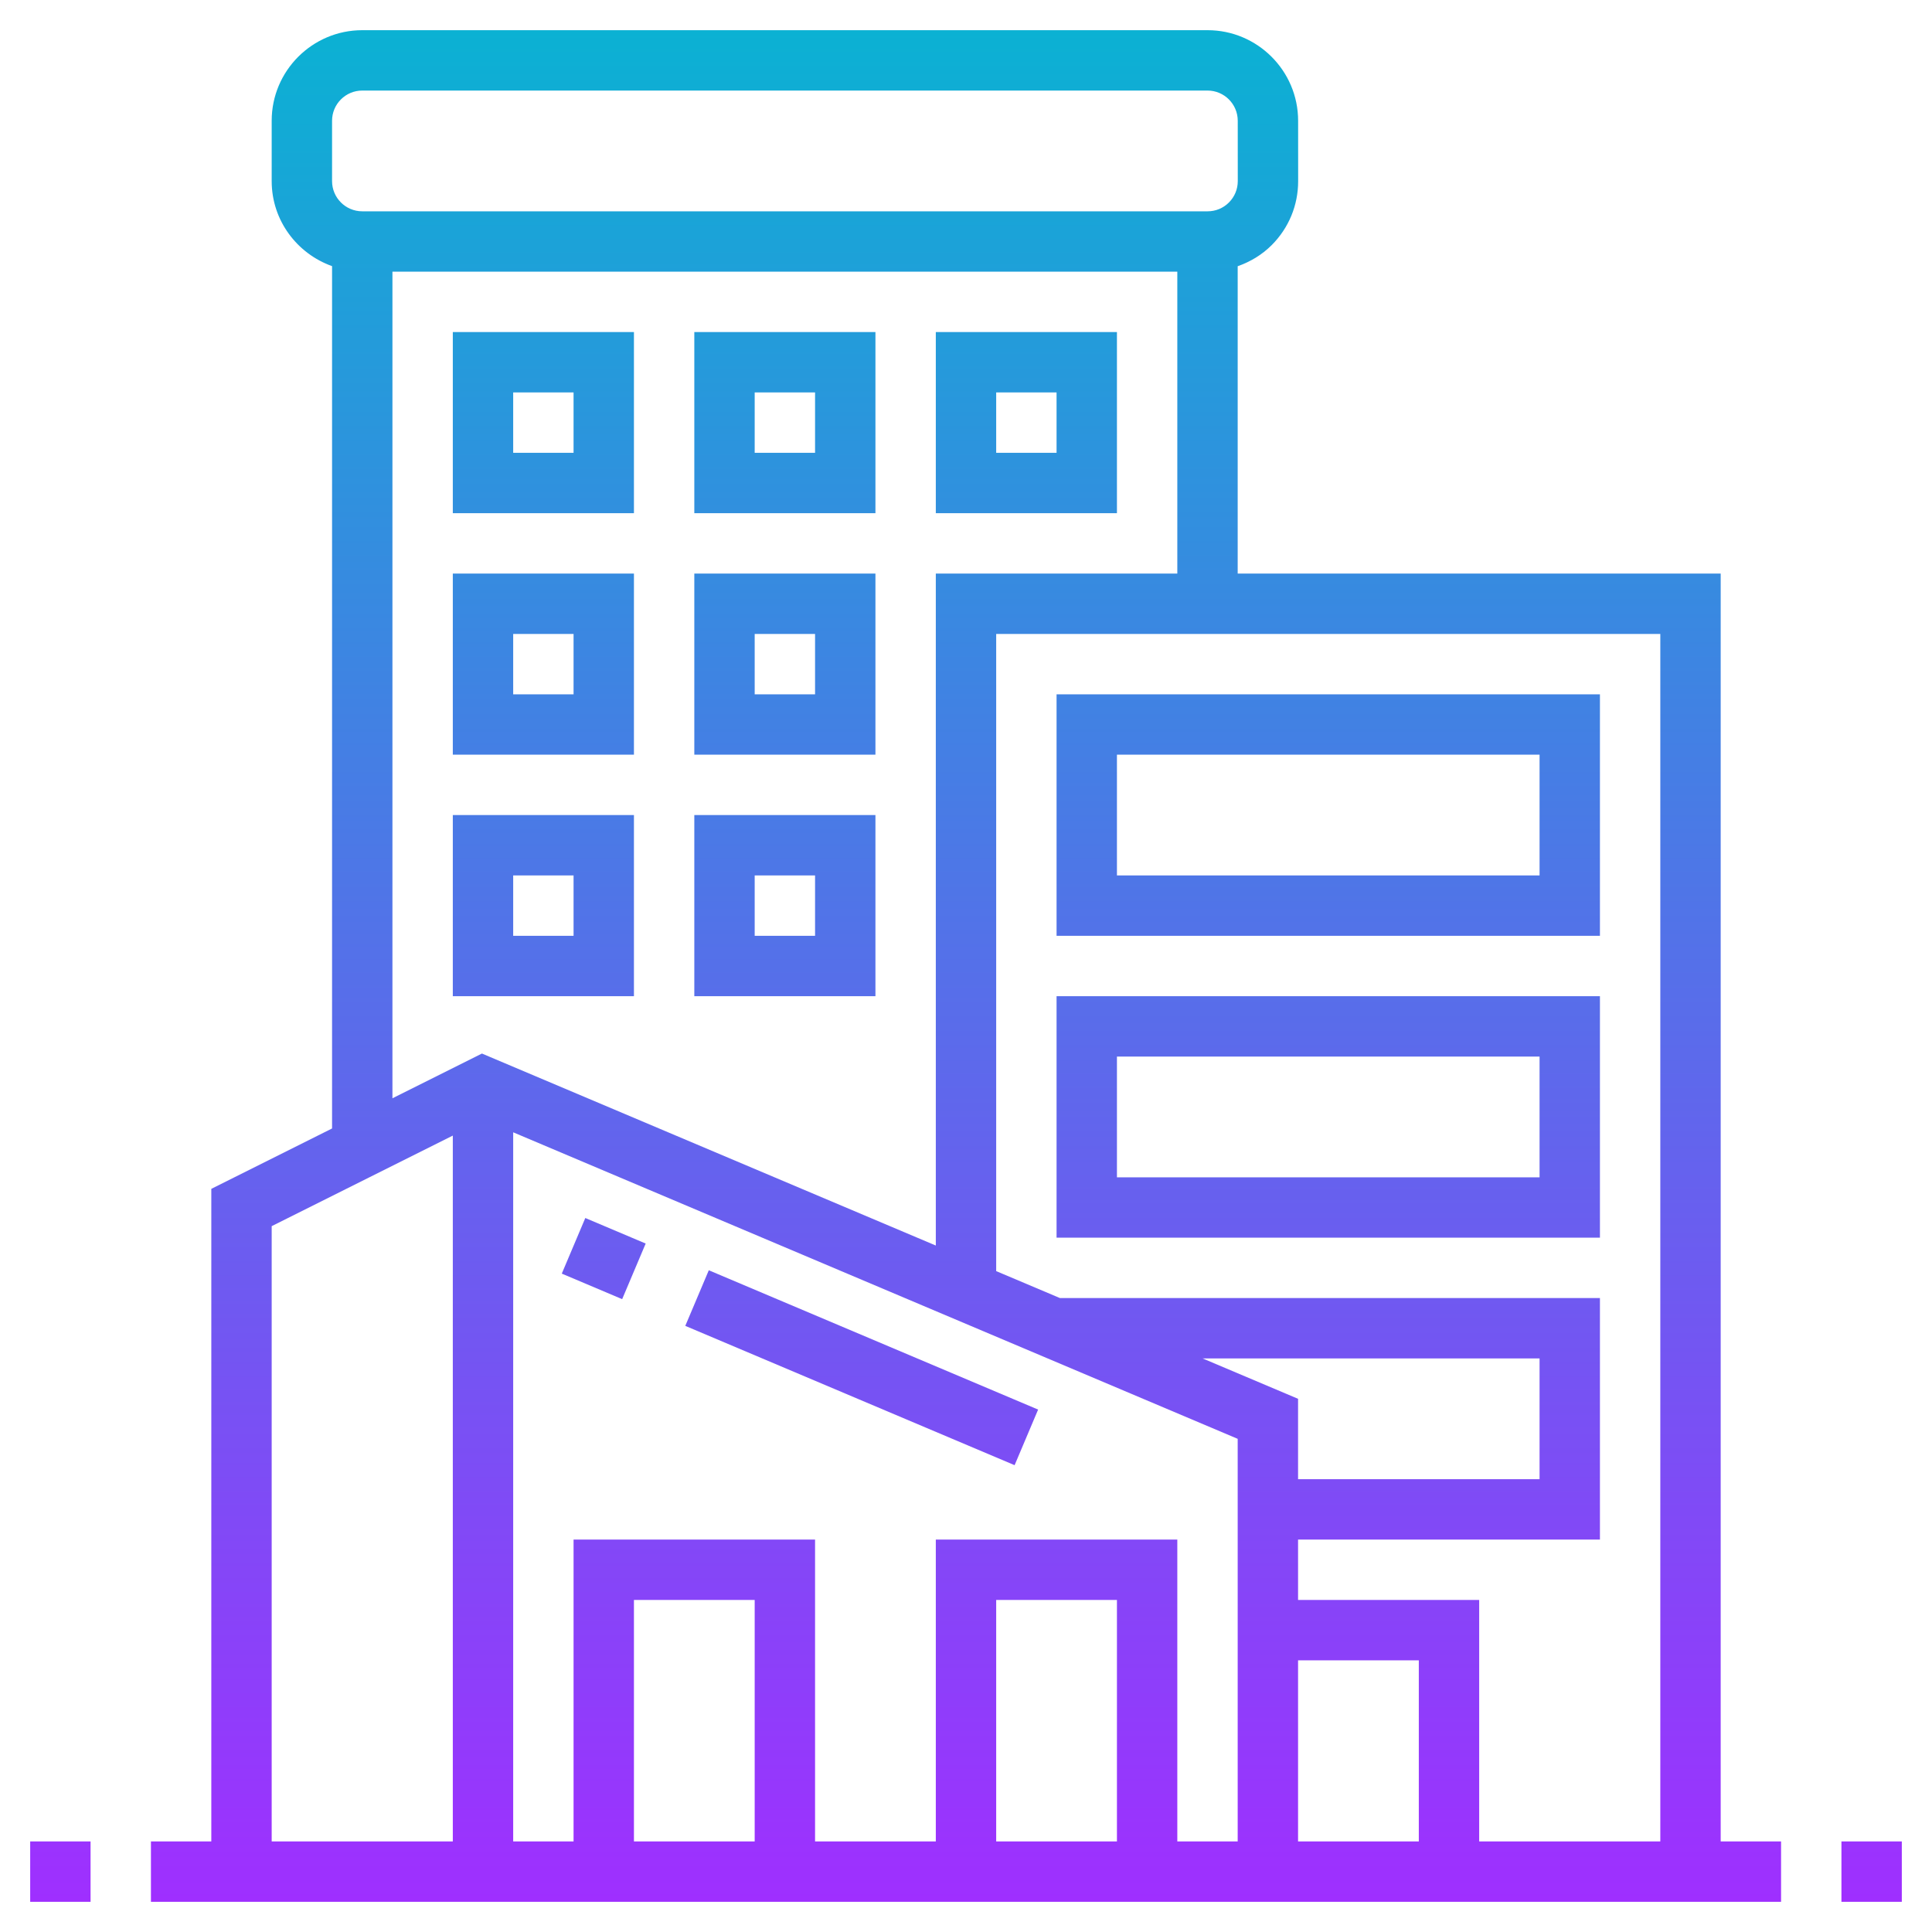 <svg id="Layer_5" enable-background="new 0 0 64 64" height="512" viewBox="0 0 64 64" width="512" xmlns="http://www.w3.org/2000/svg" xmlns:xlink="http://www.w3.org/1999/xlink"><linearGradient id="SVGID_1_" gradientUnits="userSpaceOnUse" x1="32" x2="32" y1="63" y2="1"><stop offset="0" stop-color="#9f2fff"/><stop offset="1" stop-color="#0bb1d3"/></linearGradient><path d="m61 61h2v2h-2zm-2 2h-54v-2h2v-21.618l4-2v-28.566c-1.161-.414-2-1.514-2-2.816v-2c0-1.654 1.346-3 3-3h28.002c1.652 0 2.999 1.345 3 2.998l.001 2c.001.802-.311 1.556-.878 2.123-.322.322-.708.551-1.125.698v10.181h16v42h2zm-4-42h-22v21.107l2.112.893h17.888v8h-10v2h6v8h6zm-18 32h-4v8h4zm2-2v10h2v-13.337l-24-10.154v23.491h2v-10h8v10h4v-10zm-14 2h-4v8h4zm18-6.663v2.663h8v-4h-11.161zm0 14.663h4v-6h-4zm-32-55c0 .551.448 1 1 1h28.003c.268 0 .519-.104.707-.293.189-.189.293-.44.293-.708l-.001-2c-.001-.551-.449-.999-1-.999h-28.002c-.552 0-1 .449-1 1zm2 30.382 2.965-1.482 15.035 6.36v-22.26h8v-10h-26zm-4 24.618h6v-23.382l-6 3zm-6 0h-2v2h2zm15.61-18.81 2 .846.779-1.842-2-.846zm4.091 1.731 10.909 4.615.779-1.842-10.909-4.615zm-1.701-18.921h-6v-6h6zm-2-4h-2v2h2zm2-4h-6v-6h6zm-2-4h-2v2h2zm10 12h-6v-6h6zm-2-4h-2v2h2zm2-4h-6v-6h6zm-2-4h-2v2h2zm10 4h-6v-6h6zm-2-4h-2v2h2zm-14 20h-6v-6h6zm-2-4h-2v2h2zm10 4h-6v-6h6zm-2-4h-2v2h2zm26 2h-18v-8h18zm-2-6h-14v4h14zm2 16h-18v-8h18zm-2-6h-14v4h14z" fill="url(#SVGID_1_)"/></svg>